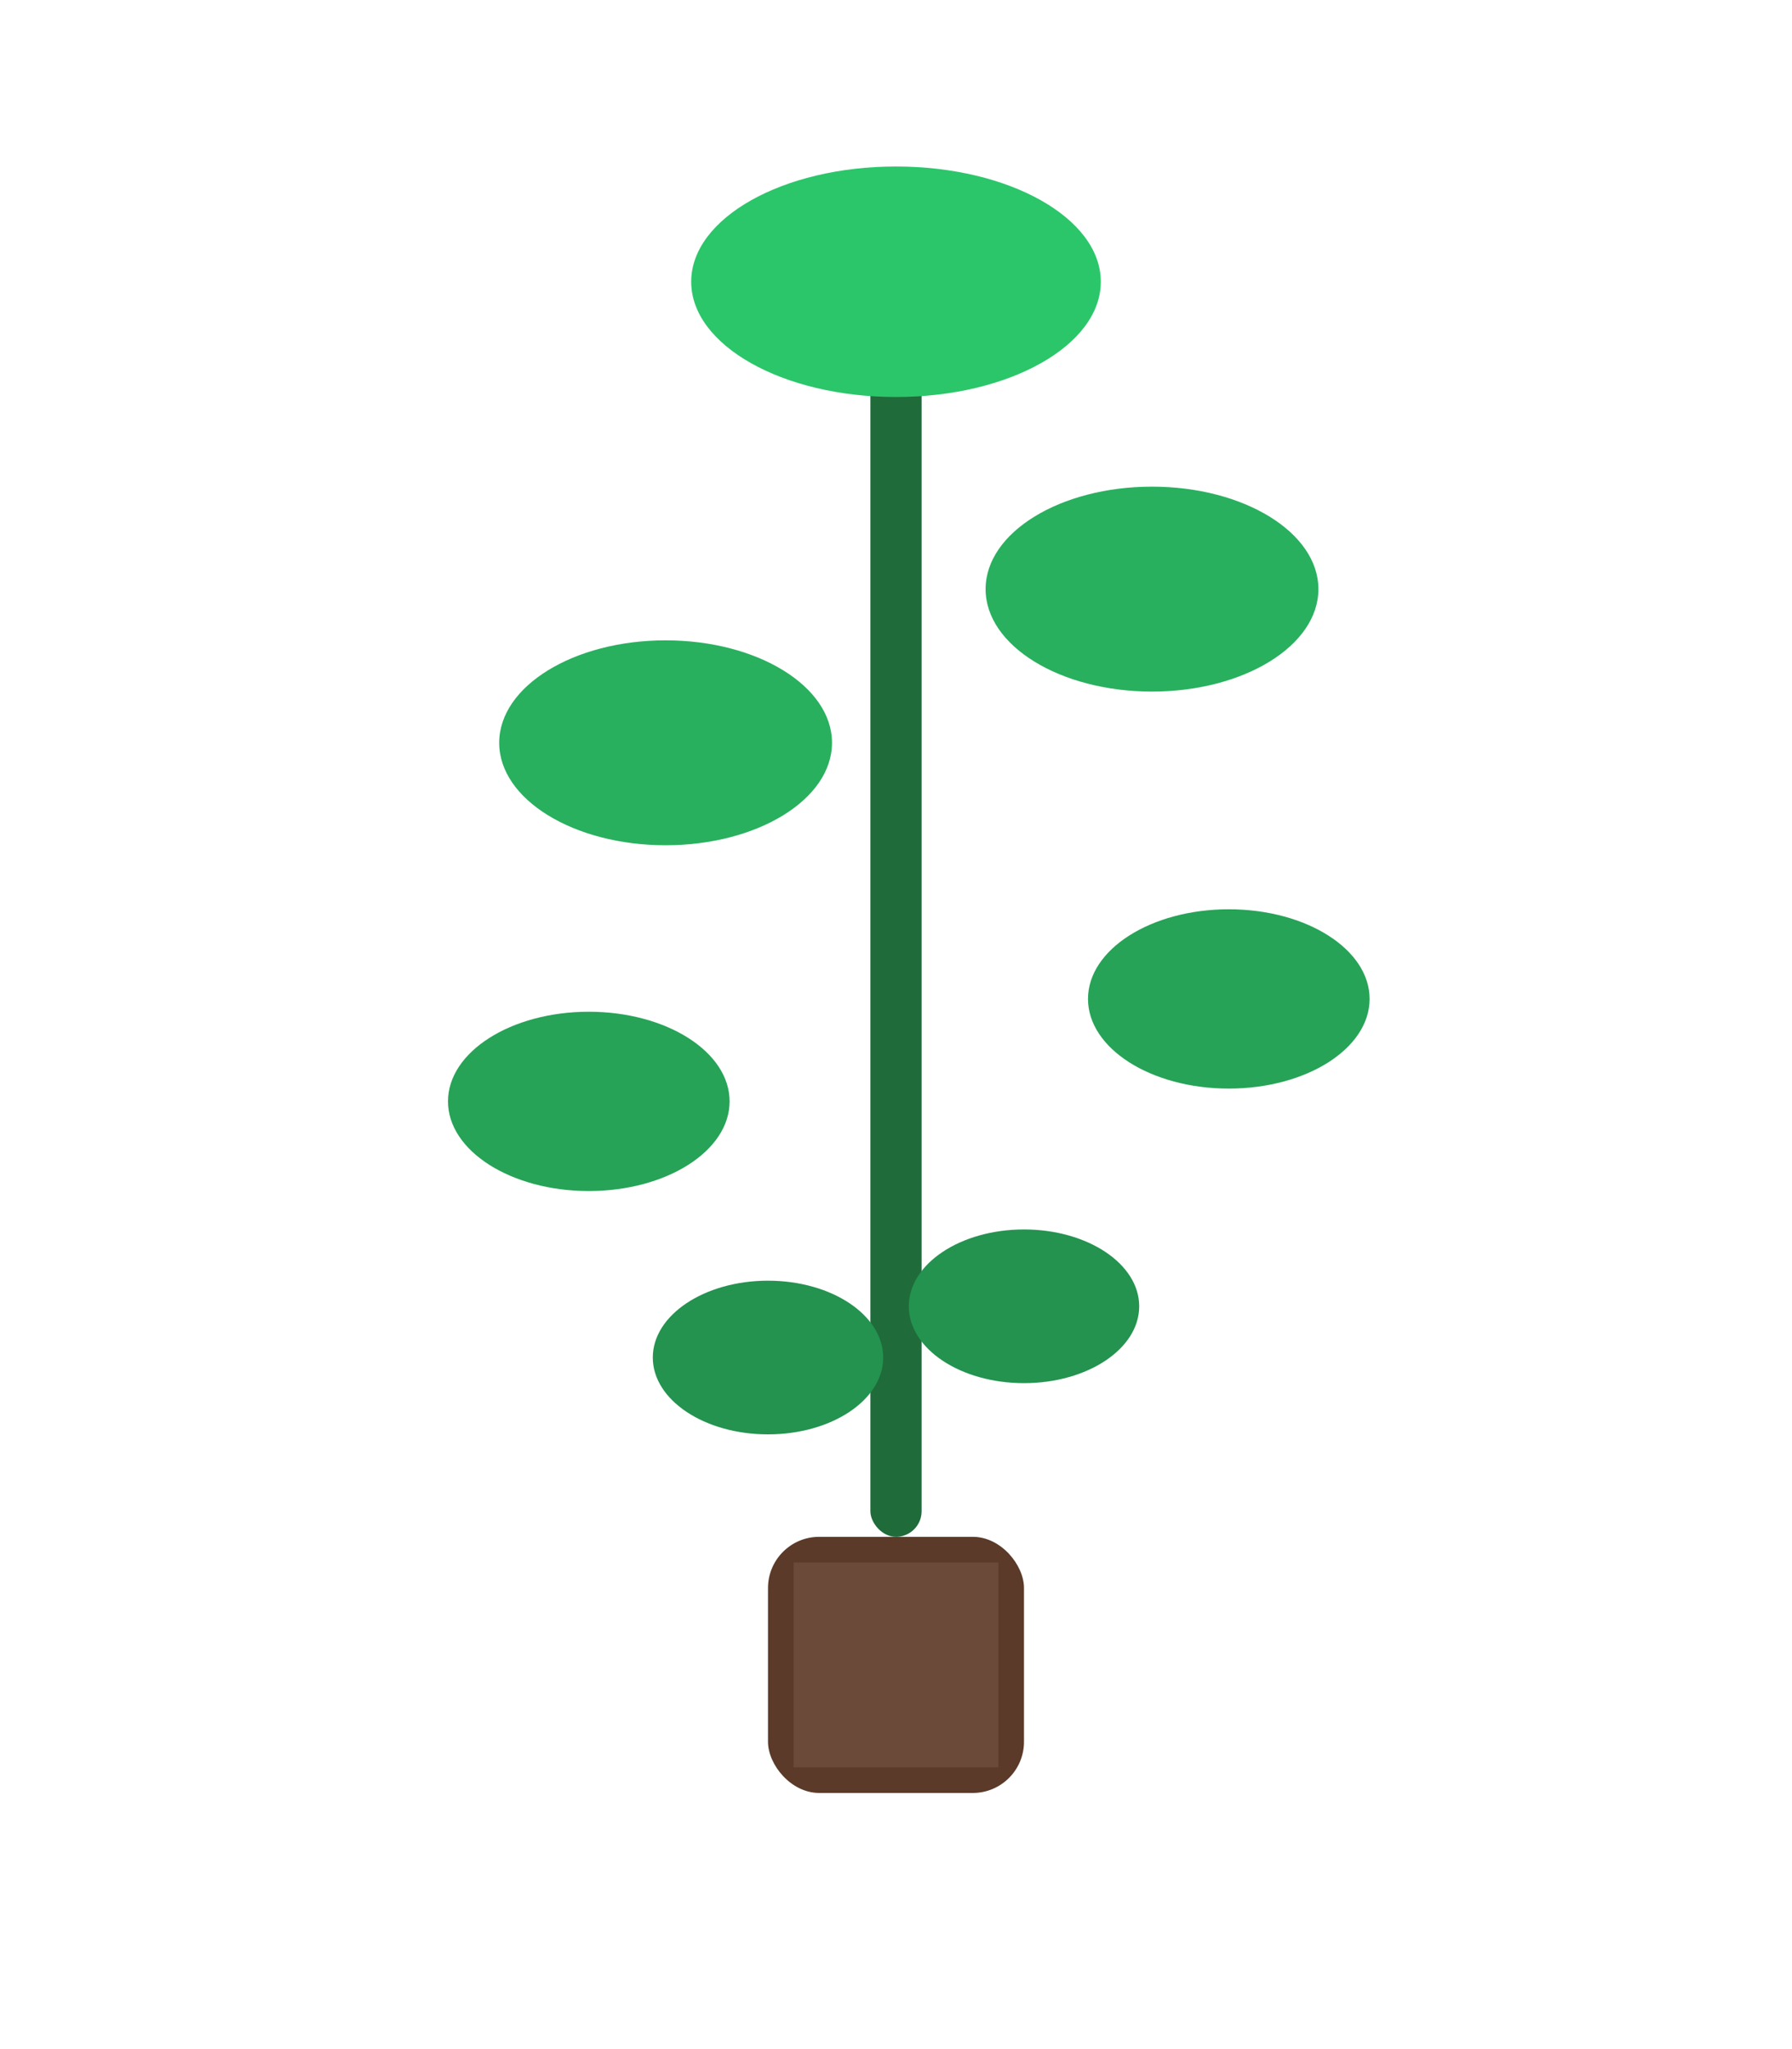 <svg width="140" height="160" viewBox="0 0 140 160" xmlns="http://www.w3.org/2000/svg">
  <rect x="60" y="120" width="20" height="20" rx="4" fill="#5B3A29"/>
  <rect x="62" y="122" width="16" height="16" fill="#6B4A39"/>
  <rect x="68" y="20" width="4" height="100" rx="2" fill="#1F6B3A"/>
  <ellipse cx="70" cy="22" rx="16" ry="9" fill="#2BC66A"/>
  <ellipse cx="90" cy="46" rx="13" ry="8" fill="#28B05E"/>
  <ellipse cx="52" cy="58" rx="13" ry="8" fill="#28B05E"/>
  <ellipse cx="96" cy="78" rx="11" ry="7" fill="#26A357"/>
  <ellipse cx="46" cy="86" rx="11" ry="7" fill="#26A357"/>
  <ellipse cx="80" cy="102" rx="9"  ry="6" fill="#23934F"/>
  <ellipse cx="60" cy="106" rx="9"  ry="6" fill="#23934F"/>
</svg>
